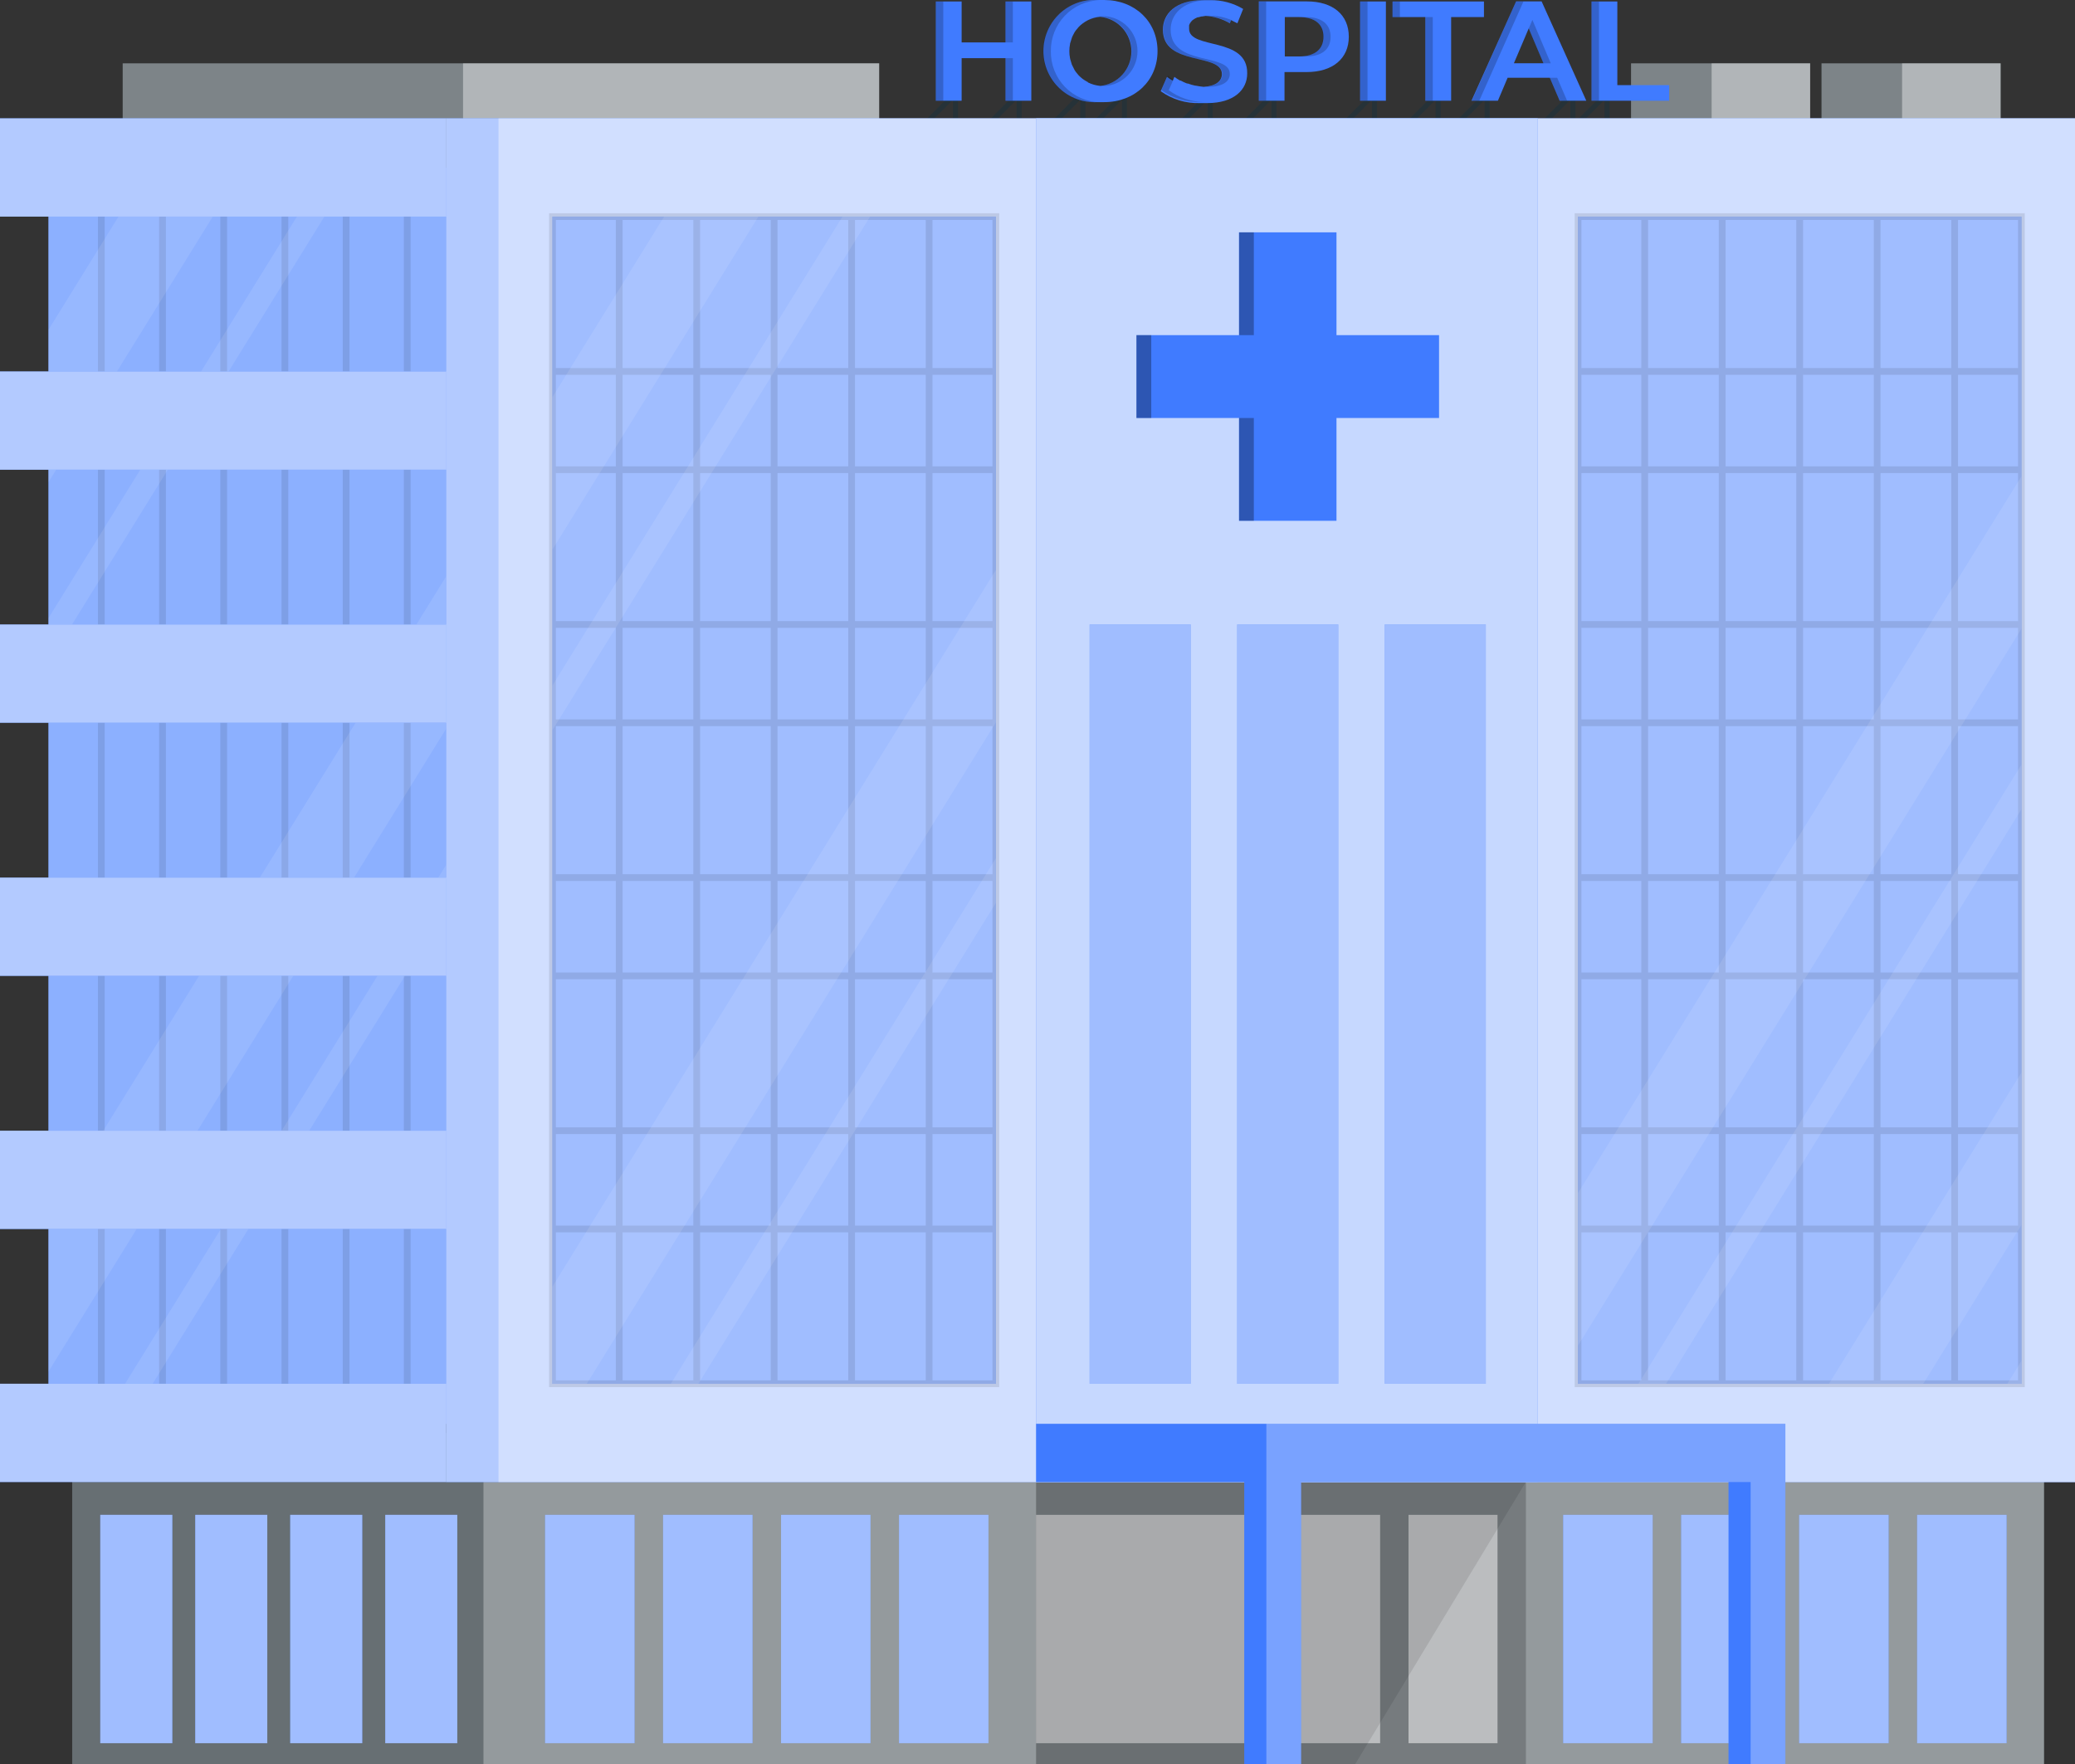 <svg width="307" height="261" viewBox="0 0 307 261" fill="none" xmlns="http://www.w3.org/2000/svg">
<rect x="0" y="0" width="307" height="261" fill="#333333" stroke="none"/>
<g clip-path="url(#clip0_116_4717)">
<path d="M133.242 21.996L141.369 13.851V21.996" stroke="#263238" stroke-width="0.75" stroke-linecap="round" stroke-linejoin="round"/>
<path d="M142.667 21.996L150.784 13.851V21.996" stroke="#263238" stroke-width="0.75" stroke-linecap="round" stroke-linejoin="round"/>
<path d="M152.082 21.996L160.209 13.851V21.996" stroke="#263238" stroke-width="0.75" stroke-linecap="round" stroke-linejoin="round"/>
<path d="M158.234 21.996L166.362 13.851V21.996" stroke="#263238" stroke-width="0.75" stroke-linecap="round" stroke-linejoin="round"/>
<path d="M170.932 21.996L179.06 13.851V21.996" stroke="#263238" stroke-width="0.75" stroke-linecap="round" stroke-linejoin="round"/>
<path d="M180.347 21.996L188.485 13.851V21.996" stroke="#263238" stroke-width="0.75" stroke-linecap="round" stroke-linejoin="round"/>
<path d="M195.238 21.996L203.354 13.851V21.996" stroke="#263238" stroke-width="0.75" stroke-linecap="round" stroke-linejoin="round"/>
<path d="M204.652 21.996L212.779 13.851V21.996" stroke="#263238" stroke-width="0.75" stroke-linecap="round" stroke-linejoin="round"/>
<path d="M211.896 21.996L220.023 13.851V21.996" stroke="#263238" stroke-width="0.75" stroke-linecap="round" stroke-linejoin="round"/>
<path d="M224.594 21.996L232.721 13.851V21.996" stroke="#263238" stroke-width="0.75" stroke-linecap="round" stroke-linejoin="round"/>
<path d="M229.645 21.996L237.772 13.851V21.996" stroke="#263238" stroke-width="0.75" stroke-linecap="round" stroke-linejoin="round"/>
<path d="M237.292 21.996L245.419 13.851V21.996" stroke="#263238" stroke-width="0.75" stroke-linecap="round" stroke-linejoin="round"/>
<path d="M295.993 9.369H269.495V24.773H295.993V9.369Z" fill="#263238"/>
<path opacity="0.4" d="M295.993 9.369H269.495V24.773H295.993V9.369Z" fill="white"/>
<path opacity="0.4" d="M295.993 9.369H281.418V24.773H295.993V9.369Z" fill="white"/>
<path d="M267.815 9.369H241.317V24.773H267.815V9.369Z" fill="#263238"/>
<path opacity="0.4" d="M267.815 9.369H241.317V24.773H267.815V9.369Z" fill="white"/>
<path opacity="0.4" d="M267.815 9.369H253.241V24.773H267.815V9.369Z" fill="white"/>
<path d="M130.067 9.369H18.152V24.773H130.067V9.369Z" fill="#263238"/>
<path opacity="0.4" d="M130.067 9.369H18.152V24.773H130.067V9.369Z" fill="white"/>
<path opacity="0.4" d="M130.078 9.369H68.508V24.773H130.078V9.369Z" fill="white"/>
<path d="M302.418 211.968H10.68V260.989H302.418V211.968Z" fill="#263238"/>
<path opacity="0.3" d="M302.418 211.968H10.68V260.989H302.418V211.968Z" fill="white"/>
<path opacity="0.3" d="M302.418 211.968H71.53V260.989H302.418V211.968Z" fill="white"/>
<path opacity="0.2" d="M225.761 219.238H153.293V260.989H225.761V219.238Z" fill="black"/>
<path d="M146.246 224.092H133.013V257.873H146.246V224.092Z" fill="#407BFF"/>
<path d="M128.791 224.092H115.559V257.873H128.791V224.092Z" fill="#407BFF"/>
<path d="M111.337 224.092H98.104V257.873H111.337V224.092Z" fill="#407BFF"/>
<path d="M93.882 224.092H80.65V257.873H93.882V224.092Z" fill="#407BFF"/>
<path d="M296.876 224.092H283.644V257.873H296.876V224.092Z" fill="#407BFF"/>
<path d="M279.422 224.092H266.19V257.873H279.422V224.092Z" fill="#407BFF"/>
<path d="M261.968 224.092H248.735V257.873H261.968V224.092Z" fill="#407BFF"/>
<path d="M244.513 224.092H231.281V257.873H244.513V224.092Z" fill="#407BFF"/>
<path d="M67.657 224.092H56.999V257.873H67.657V224.092Z" fill="#407BFF"/>
<path d="M53.596 224.092H42.938V257.873H53.596V224.092Z" fill="#407BFF"/>
<path d="M39.545 224.092H28.887V257.873H39.545V224.092Z" fill="#407BFF"/>
<path d="M25.494 224.092H14.836V257.873H25.494V224.092Z" fill="#407BFF"/>
<g opacity="0.5">
<path d="M146.246 224.092H133.013V257.873H146.246V224.092Z" fill="white"/>
<path d="M128.791 224.092H115.559V257.873H128.791V224.092Z" fill="white"/>
<path d="M111.337 224.092H98.104V257.873H111.337V224.092Z" fill="white"/>
<path d="M93.882 224.092H80.65V257.873H93.882V224.092Z" fill="white"/>
</g>
<g opacity="0.5">
<path d="M296.876 224.092H283.644V257.873H296.876V224.092Z" fill="white"/>
<path d="M279.422 224.092H266.19V257.873H279.422V224.092Z" fill="white"/>
<path d="M261.968 224.092H248.735V257.873H261.968V224.092Z" fill="white"/>
<path d="M244.513 224.092H231.281V257.873H244.513V224.092Z" fill="white"/>
</g>
<g opacity="0.5">
<path d="M67.657 224.092H56.999V257.873H67.657V224.092Z" fill="white"/>
<path d="M53.596 224.092H42.938V257.873H53.596V224.092Z" fill="white"/>
<path d="M39.545 224.092H28.887V257.873H39.545V224.092Z" fill="white"/>
<path d="M25.494 224.092H14.836V257.873H25.494V224.092Z" fill="white"/>
</g>
<g opacity="0.5">
<path d="M221.561 224.092H208.394V257.873H221.561V224.092Z" fill="white"/>
<path d="M204.194 224.092H191.027V257.873H204.194V224.092Z" fill="white"/>
<path d="M186.827 224.092H153.293V257.873H186.827V224.092Z" fill="white"/>
</g>
<path opacity="0.1" d="M225.75 219.238L200.485 261H153.293V219.238H225.75Z" fill="black"/>
<path d="M69.654 24.773H7.167V210.634H69.654V24.773Z" fill="#407BFF"/>
<path opacity="0.4" d="M69.654 24.773H7.167V210.634H69.654V24.773Z" fill="white"/>
<path opacity="0.1" d="M14.989 24.773V210.634" stroke="black" stroke-miterlimit="10"/>
<path opacity="0.1" d="M24.043 24.773V210.634" stroke="black" stroke-miterlimit="10"/>
<path opacity="0.1" d="M33.098 24.773V210.634" stroke="black" stroke-miterlimit="10"/>
<path opacity="0.1" d="M42.152 24.773V210.634" stroke="black" stroke-miterlimit="10"/>
<path opacity="0.1" d="M51.207 24.773V210.634" stroke="black" stroke-miterlimit="10"/>
<path opacity="0.1" d="M60.25 24.773V210.634" stroke="black" stroke-miterlimit="10"/>
<g opacity="0.1">
<path d="M35.978 24.773L7.167 71.334V48.791L22.025 24.773H35.978Z" fill="white"/>
<path d="M52.494 24.773L7.167 98.02V91.439L48.425 24.773H52.494Z" fill="white"/>
</g>
<g opacity="0.1">
<path d="M69.654 79.38V101.912L7.167 202.905V180.374L69.654 79.38Z" fill="white"/>
<path d="M69.654 122.049V128.631L18.916 210.624H14.836L69.654 122.049Z" fill="white"/>
</g>
<path d="M307 17.503H65.999V219.249H307V17.503Z" fill="#407BFF"/>
<path d="M6.10352e-05 219.238H65.999V204.698H6.10352e-05V219.238Z" fill="#407BFF"/>
<path d="M6.10352e-05 32.043L65.999 32.043V17.503L6.10352e-05 17.503V32.043Z" fill="#407BFF"/>
<path d="M6.10352e-05 69.486L65.999 69.486V54.946L6.10352e-05 54.946V69.486Z" fill="#407BFF"/>
<path d="M6.10352e-05 106.919L65.999 106.919V92.379L6.10352e-05 92.379V106.919Z" fill="#407BFF"/>
<path d="M6.10352e-05 144.362H65.999V129.822H6.10352e-05V144.362Z" fill="#407BFF"/>
<path d="M6.10352e-05 181.806H65.999V167.266H6.10352e-05V181.806Z" fill="#407BFF"/>
<g opacity="0.6">
<path d="M6.10352e-05 219.238H65.999V204.698H6.10352e-05V219.238Z" fill="white"/>
<path d="M6.10352e-05 32.043L65.999 32.043V17.503L6.10352e-05 17.503V32.043Z" fill="white"/>
<path d="M6.10352e-05 69.486L65.999 69.486V54.946L6.10352e-05 54.946V69.486Z" fill="white"/>
<path d="M6.10352e-05 106.919L65.999 106.919V92.379L6.10352e-05 92.379V106.919Z" fill="white"/>
<path d="M6.10352e-05 144.362H65.999V129.822H6.10352e-05V144.362Z" fill="white"/>
<path d="M6.10352e-05 181.806H65.999V167.266H6.10352e-05V181.806Z" fill="white"/>
</g>
<path opacity="0.6" d="M307 17.503H65.999V219.249H307V17.503Z" fill="white"/>
<path opacity="0.4" d="M307 17.503H73.755V219.249H307V17.503Z" fill="white"/>
<path d="M227.517 17.503H153.293V219.249H227.517V17.503Z" fill="#407BFF"/>
<path d="M299.069 32.043H233.474V204.709H299.069V32.043Z" fill="#407BFF"/>
<path opacity="0.5" d="M299.069 32.043H233.474V204.709H299.069V32.043Z" fill="white"/>
<g opacity="0.1">
<path d="M243.335 32.043V204.698" stroke="black" stroke-miterlimit="10"/>
<path d="M254.801 32.043V204.698" stroke="black" stroke-miterlimit="10"/>
<path d="M266.266 32.043V204.698" stroke="black" stroke-miterlimit="10"/>
<path d="M277.731 32.043V204.698" stroke="black" stroke-miterlimit="10"/>
<path d="M289.197 32.043V204.698" stroke="black" stroke-miterlimit="10"/>
<path d="M299.069 32.043H233.474V204.698H299.069V32.043Z" stroke="black" stroke-miterlimit="10"/>
<path d="M299.069 54.946H233.474" stroke="black" stroke-miterlimit="10"/>
<path d="M233.474 69.486H299.069" stroke="black" stroke-miterlimit="10"/>
<path d="M299.069 92.379H233.474" stroke="black" stroke-miterlimit="10"/>
<path d="M233.474 106.919H299.069" stroke="black" stroke-miterlimit="10"/>
<path d="M299.069 129.822H233.474" stroke="black" stroke-miterlimit="10"/>
<path d="M233.474 144.362H299.069" stroke="black" stroke-miterlimit="10"/>
<path d="M299.069 167.266H233.474" stroke="black" stroke-miterlimit="10"/>
<path d="M233.474 181.806H299.069" stroke="black" stroke-miterlimit="10"/>
</g>
<g opacity="0.1">
<path d="M299.069 70.481V93.013L233.474 199.035V176.482L299.069 70.481Z" fill="white"/>
<path d="M299.069 113.128V119.71L246.488 204.709H242.408L299.069 113.128Z" fill="white"/>
</g>
<g opacity="0.1">
<path d="M299.069 158.684V181.215L284.538 204.709H270.597L299.069 158.684Z" fill="white"/>
<path d="M299.069 201.331V204.709H296.986L299.069 201.331Z" fill="white"/>
</g>
<path d="M147.336 32.043H81.741V204.709H147.336V32.043Z" fill="#407BFF"/>
<path opacity="0.5" d="M147.336 32.043H81.741V204.709H147.336V32.043Z" fill="white"/>
<g opacity="0.1">
<path d="M91.613 32.043V204.698" stroke="black" stroke-miterlimit="10"/>
<path d="M103.079 32.043V204.698" stroke="black" stroke-miterlimit="10"/>
<path d="M114.533 32.043V204.698" stroke="black" stroke-miterlimit="10"/>
<path d="M125.999 32.043V204.698" stroke="black" stroke-miterlimit="10"/>
<path d="M137.464 32.043V204.698" stroke="black" stroke-miterlimit="10"/>
<path d="M147.336 32.043H81.741V204.698H147.336V32.043Z" stroke="black" stroke-miterlimit="10"/>
<path d="M147.336 54.946H81.741" stroke="black" stroke-miterlimit="10"/>
<path d="M81.741 69.486H147.336" stroke="black" stroke-miterlimit="10"/>
<path d="M147.336 92.379H81.741" stroke="black" stroke-miterlimit="10"/>
<path d="M81.741 106.919H147.336" stroke="black" stroke-miterlimit="10"/>
<path d="M147.336 129.822H81.741" stroke="black" stroke-miterlimit="10"/>
<path d="M81.741 144.362H147.336" stroke="black" stroke-miterlimit="10"/>
<path d="M147.336 167.266H81.741" stroke="black" stroke-miterlimit="10"/>
<path d="M81.741 181.806H147.336" stroke="black" stroke-miterlimit="10"/>
</g>
<g opacity="0.1">
<path d="M112.21 32.032L81.741 81.271V58.74L98.268 32.032H112.21Z" fill="white"/>
<path d="M128.737 32.032L81.741 107.99V101.398L124.657 32.032H128.737Z" fill="white"/>
</g>
<g opacity="0.1">
<path d="M147.336 84.332V106.864L86.803 204.709H81.741V190.322L147.336 84.332Z" fill="white"/>
<path d="M147.336 126.969V133.561L103.319 204.709H99.239L147.336 126.969Z" fill="white"/>
</g>
<path opacity="0.7" d="M227.517 17.503H153.293V219.249H227.517V17.503Z" fill="white"/>
<path d="M264.15 210.624H260.866H187.361H184.089H153.293V219.238H184.089V261H187.361H189.227H192.5V219.238H255.739V261H259.011H260.866H264.15V219.238V210.624Z" fill="#407BFF"/>
<path opacity="0.3" d="M264.15 210.624V261H259.011V219.238H192.5V261H187.361V210.624H264.15Z" fill="white"/>
<path d="M176.169 92.379H161.213V204.698H176.169V92.379Z" fill="#407BFF"/>
<path d="M197.998 92.379H183.042V204.698H197.998V92.379Z" fill="#407BFF"/>
<path d="M219.827 92.379H204.87V204.698H219.827V92.379Z" fill="#407BFF"/>
<g opacity="0.5">
<path d="M176.169 92.379H161.213V204.698H176.169V92.379Z" fill="white"/>
<path d="M197.998 92.379H183.042V204.698H197.998V92.379Z" fill="white"/>
<path d="M219.827 92.379H204.87V204.698H219.827V92.379Z" fill="white"/>
</g>
<path d="M212.91 49.578H210.717H197.736V34.371H195.543H185.496H183.314V49.578H170.322H168.14V61.834H170.322H183.314V77.041H185.496H195.543H197.736V61.834H210.717H212.91V49.578Z" fill="#407BFF"/>
<path opacity="0.3" d="M170.332 49.578H168.14V61.834H170.332V49.578Z" fill="black"/>
<path opacity="0.3" d="M185.507 34.371H183.325V49.578H185.507V34.371Z" fill="black"/>
<path opacity="0.3" d="M185.507 61.834H183.325V77.041H185.507V61.834Z" fill="black"/>
<path d="M163.362 6.86394e-05H162.871H162.325C161.301 -0.055 160.277 0.099 159.314 0.454C158.352 0.809 157.471 1.356 156.727 2.063C155.983 2.77 155.39 3.621 154.985 4.566C154.58 5.51 154.371 6.527 154.371 7.554C154.371 8.582 154.58 9.599 154.985 10.543C155.39 11.487 155.983 12.339 156.727 13.046C157.471 13.752 158.352 14.3 159.314 14.655C160.277 15.009 161.301 15.164 162.325 15.109H162.871H163.362C167.911 15.109 171.26 11.916 171.26 7.554C171.26 3.192 167.911 6.86394e-05 163.362 6.86394e-05ZM160.962 12.146C160.703 12.016 160.455 11.866 160.22 11.698L160.133 11.632C159.927 11.472 159.734 11.296 159.554 11.107C159.504 11.052 159.457 10.993 159.413 10.932C159.259 10.762 159.12 10.58 158.998 10.386C158.79 9.971 158.79 9.971 158.583 9.555C158.518 9.38 158.474 9.194 158.42 9.008C158.365 8.822 158.333 8.746 158.311 8.604C158.244 8.262 158.211 7.914 158.213 7.565C158.211 7.22 158.244 6.876 158.311 6.538C158.311 6.385 158.387 6.264 158.42 6.122C158.453 5.98 158.518 5.761 158.584 5.587C158.65 5.409 158.731 5.238 158.824 5.073C158.889 4.963 158.933 4.854 158.998 4.745C159.12 4.554 159.259 4.375 159.413 4.209C159.454 4.146 159.501 4.087 159.554 4.034C159.728 3.839 159.922 3.664 160.133 3.509C160.157 3.482 160.187 3.459 160.22 3.444C160.452 3.268 160.701 3.114 160.962 2.985C161.536 2.703 162.157 2.532 162.794 2.482C164.056 2.613 165.224 3.208 166.074 4.152C166.923 5.096 167.393 6.322 167.393 7.593C167.393 8.864 166.923 10.09 166.074 11.034C165.224 11.978 164.056 12.573 162.794 12.704C162.158 12.644 161.537 12.47 160.962 12.19V12.146Z" fill="#407BFF"/>
<path d="M175.929 4.264C175.918 4.14 175.918 4.016 175.929 3.892C175.929 3.837 175.929 3.794 175.929 3.739C175.95 3.672 175.975 3.606 176.005 3.542C176.035 3.48 176.072 3.421 176.114 3.367C176.141 3.316 176.174 3.268 176.212 3.225C176.261 3.158 176.316 3.096 176.376 3.039L176.496 2.941L176.747 2.777L176.856 2.711L177.194 2.558H177.303L177.74 2.438H177.827L178.383 2.35C179.648 2.431 180.877 2.806 181.972 3.444L182.158 2.985L182.714 3.269L183.074 3.444L183.925 1.323C182.452 0.444 180.763 -0.006 179.049 0.022H178.896H178.503C178.318 0.022 178.143 0.022 177.958 0.022C173.932 0.022 172.056 2.033 172.056 4.395C172.056 9.861 180.783 7.773 180.783 10.954C180.783 11.96 179.965 12.714 178.078 12.846C177.686 12.809 177.296 12.751 176.911 12.671H176.834C176.463 12.595 176.098 12.489 175.743 12.354H175.623C175.3 12.232 174.986 12.086 174.685 11.916H174.587C174.297 11.756 174.02 11.573 173.758 11.37L173.671 11.566L173.507 11.927C173.209 11.77 172.928 11.583 172.667 11.37L171.729 13.491C173.411 14.697 175.443 15.316 177.511 15.251H177.914H178.602C182.616 15.251 184.525 13.239 184.525 10.878C184.623 5.357 175.929 7.39 175.929 4.264Z" fill="#407BFF"/>
<path d="M193.361 0.208H186.238V14.901H190.045V10.659H193.318C197.169 10.659 199.558 8.669 199.558 5.433C199.558 2.197 197.212 0.208 193.361 0.208ZM190.089 8.352V2.525H192.183C194.572 2.525 195.805 3.619 195.805 5.433C195.805 7.248 194.572 8.352 192.183 8.352H190.089Z" fill="#407BFF"/>
<path d="M228.085 0.208H224.31L217.71 14.901H221.616L223.056 11.501H229.295L230.757 14.901H234.695L228.085 0.208ZM223.983 9.358L225.325 6.21L226.175 4.209L228.357 9.358H223.983Z" fill="#407BFF"/>
<path d="M246.957 12.594H245.866H239.288V0.219H238.197H236.572H235.47V14.901H236.572H245.866H246.957V12.594Z" fill="#407BFF"/>
<path d="M151.482 0.219H149.856H148.766V6.275H142.275V0.219H141.184H139.547H138.457V14.901H139.547H141.184H142.275V8.604H148.766V14.901H149.856H151.482H152.584V0.219H151.482Z" fill="#407BFF"/>
<path d="M203.954 0.219H202.328H201.227V14.901H202.328H203.954H205.045V0.219H203.954Z" fill="#407BFF"/>
<path d="M219.554 2.525V0.219H218.463H207.118H206.027V2.525H207.118H210.881V14.901H211.983H213.608H214.699V2.525H218.463H219.554Z" fill="#407BFF"/>
<g opacity="0.2">
<path d="M139.558 0.219H138.467V14.901H139.558V0.219Z" fill="black"/>
<path d="M149.856 0.219H148.766V6.275H149.856V0.219Z" fill="black"/>
<path d="M149.856 8.604H148.766V14.901H149.856V8.604Z" fill="black"/>
<path d="M163.373 2.394C162.339 2.382 161.324 2.678 160.46 3.247C161.175 2.796 161.986 2.523 162.827 2.449C164.089 2.58 165.257 3.175 166.107 4.119C166.956 5.063 167.426 6.289 167.426 7.56C167.426 8.831 166.956 10.057 166.107 11.001C165.257 11.945 164.089 12.54 162.827 12.671C161.583 12.572 160.419 12.02 159.554 11.118C160.043 11.64 160.635 12.052 161.293 12.329C161.951 12.606 162.659 12.741 163.373 12.725C164.699 12.664 165.95 12.093 166.867 11.131C167.784 10.169 168.295 8.89 168.295 7.56C168.295 6.23 167.784 4.95 166.867 3.988C165.95 3.026 164.699 2.455 163.373 2.394ZM155.475 7.554C155.457 5.596 156.207 3.71 157.564 2.301C158.921 0.892 160.776 0.073 162.729 0.022H162.282C161.258 -0.033 160.233 0.121 159.271 0.476C158.308 0.831 157.428 1.378 156.683 2.085C155.939 2.792 155.346 3.643 154.941 4.587C154.536 5.532 154.327 6.548 154.327 7.576C154.327 8.604 154.536 9.621 154.941 10.565C155.346 11.509 155.939 12.361 156.683 13.068C157.428 13.774 158.308 14.322 159.271 14.677C160.233 15.031 161.258 15.186 162.282 15.13H162.816C161.837 15.118 160.871 14.911 159.971 14.523C159.072 14.135 158.258 13.573 157.576 12.87C156.894 12.166 156.357 11.334 155.997 10.422C155.636 9.51 155.459 8.535 155.475 7.554Z" fill="black"/>
<path d="M178.154 2.34C177.893 2.382 177.634 2.44 177.38 2.515C177.631 2.428 177.89 2.37 178.154 2.34Z" fill="black"/>
<path d="M172.918 13.349C174.402 14.43 176.178 15.036 178.012 15.087H177.609C175.541 15.15 173.51 14.532 171.827 13.327L172.776 11.206C173.038 11.421 173.319 11.612 173.616 11.774L172.918 13.349Z" fill="black"/>
<path d="M181.95 10.932C181.95 12.026 180.98 12.846 178.678 12.846H178.154C180.02 12.714 180.838 11.949 180.838 10.954C180.838 7.795 172.111 9.861 172.111 4.395C172.111 2.023 173.998 0.022 178.012 0.022H178.285C174.838 0.295 173.201 2.208 173.201 4.395C173.234 9.85 181.95 7.773 181.95 10.932Z" fill="black"/>
<path d="M182.201 2.974L182.027 3.422C180.931 2.785 179.702 2.41 178.438 2.329C178.649 2.317 178.86 2.317 179.071 2.329C180.147 2.329 181.212 2.549 182.201 2.974Z" fill="black"/>
<path d="M182.714 3.181L182.245 2.974L182.714 3.181Z" fill="black"/>
<path d="M193.23 2.525H192.14C194.529 2.525 195.761 3.619 195.761 5.444C195.761 7.27 194.529 8.352 192.14 8.352H193.23C195.619 8.352 196.863 7.259 196.863 5.444C196.863 3.63 195.619 2.525 193.23 2.525ZM186.238 0.219V14.901H187.329V0.219H186.238Z" fill="black"/>
<path d="M202.328 0.219H201.238V14.901H202.328V0.219Z" fill="black"/>
<path d="M207.118 0.219H206.027V2.525H207.118V0.219Z" fill="black"/>
<path d="M211.983 2.525H210.892V14.901H211.983V2.525Z" fill="black"/>
<path d="M224.31 0.219L217.765 14.901H218.856L225.401 0.219H224.31ZM226.721 2.941L223.983 9.369L226.165 4.22L228.346 9.369H229.437L226.721 2.941ZM230.386 11.501H229.295L230.768 14.901H231.859L230.386 11.501Z" fill="black"/>
<path d="M236.572 0.219H235.481V14.901H236.572V0.219Z" fill="black"/>
</g>
</g>
<defs>
<clipPath id="clip0_116_4717">
<rect width="307" height="261" fill="white"/>
</clipPath>
</defs>
</svg>
